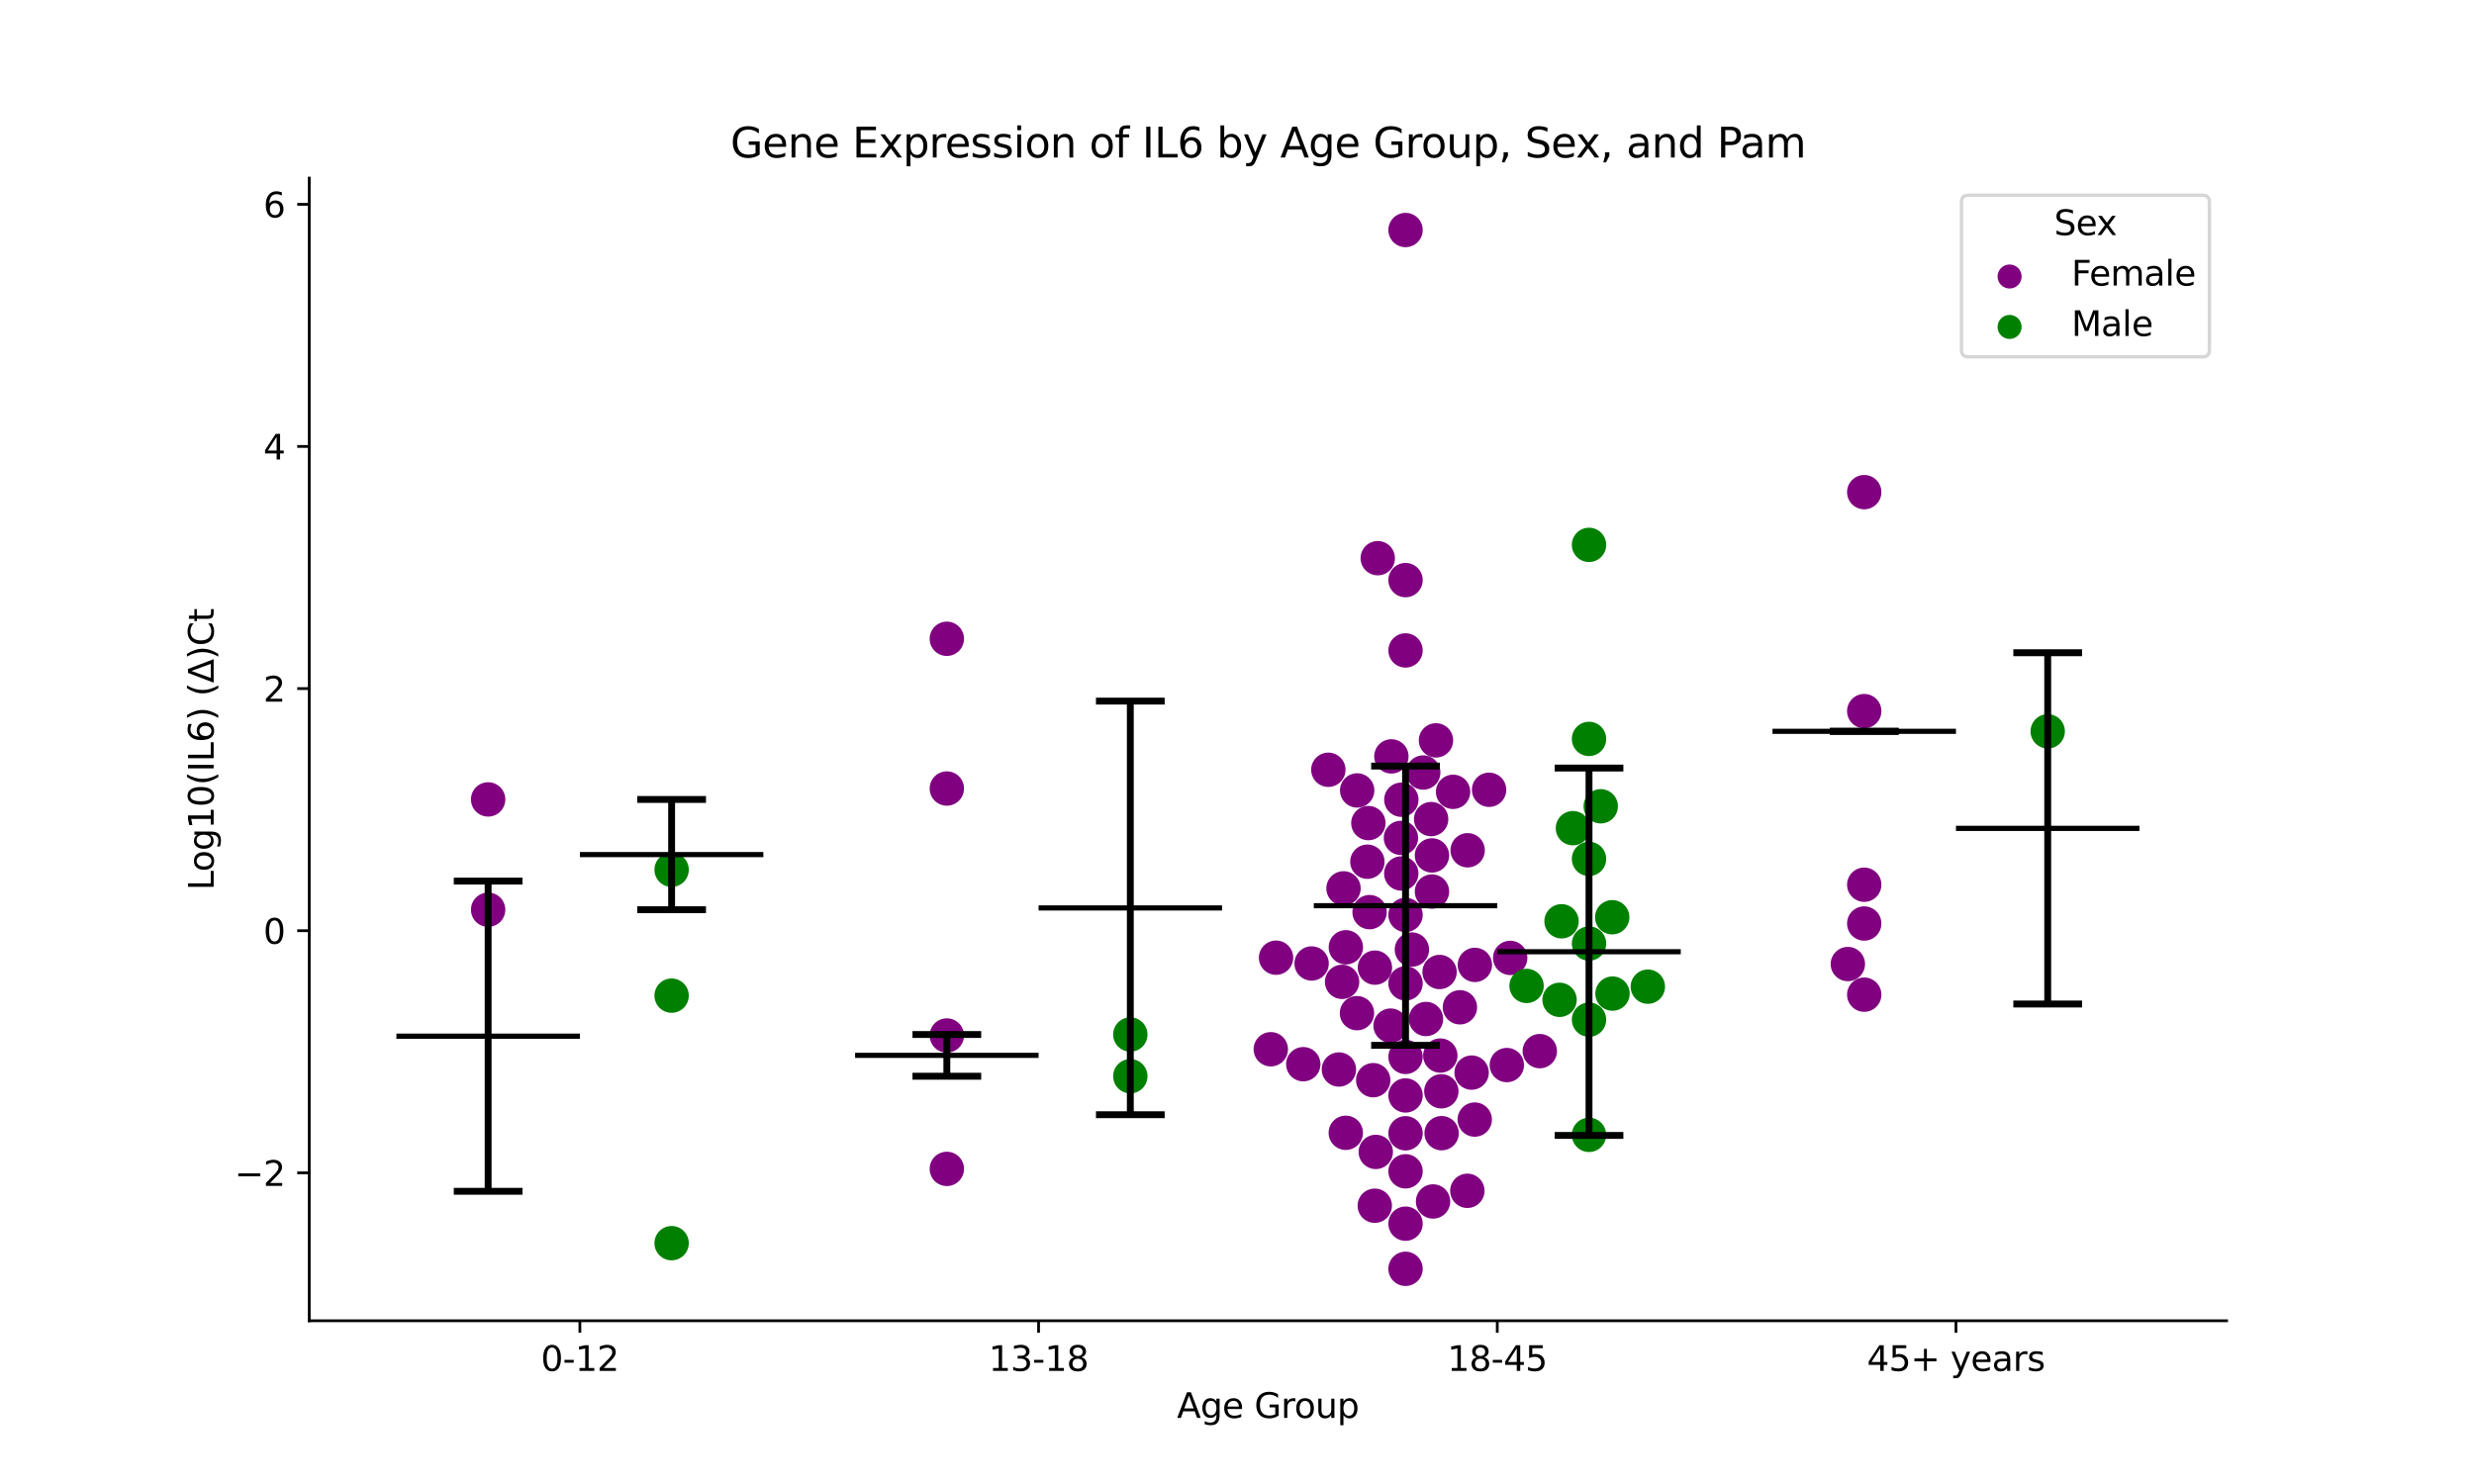 <?xml version="1.0" encoding="utf-8" standalone="no"?>
<!DOCTYPE svg PUBLIC "-//W3C//DTD SVG 1.1//EN"
  "http://www.w3.org/Graphics/SVG/1.1/DTD/svg11.dtd">
<svg xmlns:xlink="http://www.w3.org/1999/xlink" width="720pt" height="432pt" viewBox="0 0 720 432" xmlns="http://www.w3.org/2000/svg" version="1.1">
 <defs>
  <style type="text/css">*{stroke-linejoin: round; stroke-linecap: butt}</style>
 </defs>
 <g id="figure_1">
  <g id="patch_1">
   <path d="M 0 432 
L 720 432 
L 720 0 
L 0 0 
z
" style="fill: #ffffff"/>
  </g>
  <g id="axes_1">
   <g id="patch_2">
    <path d="M 90 384.48 
L 648 384.48 
L 648 51.84 
L 90 51.84 
z
" style="fill: #ffffff"/>
   </g>
   <g id="PathCollection_1">
    <defs>
     <path id="C0_0_e5d19a12f0" d="M 0 5 
C 1.326 5 2.598 4.473 3.536 3.536 
C 4.473 2.598 5 1.326 5 -0 
C 5 -1.326 4.473 -2.598 3.536 -3.536 
C 2.598 -4.473 1.326 -5 0 -5 
C -1.326 -5 -2.598 -4.473 -3.536 -3.536 
C -4.473 -2.598 -5 -1.326 -5 0 
C -5 1.326 -4.473 2.598 -3.536 3.536 
C -2.598 4.473 -1.326 5 0 5 
z
"/>
    </defs>
    <g clip-path="url(#pc3e58d5603)">
     <use xlink:href="#C0_0_e5d19a12f0" x="142.062" y="232.716" style="fill: #800080"/>
    </g>
    <g clip-path="url(#pc3e58d5603)">
     <use xlink:href="#C0_0_e5d19a12f0" x="142.062" y="264.822" style="fill: #800080"/>
    </g>
   </g>
   <g id="PathCollection_2">
    <defs>
     <path id="C1_0_75051ff2dd" d="M 0 5 
C 1.326 5 2.598 4.473 3.536 3.536 
C 4.473 2.598 5 1.326 5 -0 
C 5 -1.326 4.473 -2.598 3.536 -3.536 
C 2.598 -4.473 1.326 -5 0 -5 
C -1.326 -5 -2.598 -4.473 -3.536 -3.536 
C -4.473 -2.598 -5 -1.326 -5 0 
C -5 1.326 -4.473 2.598 -3.536 3.536 
C -2.598 4.473 -1.326 5 0 5 
z
"/>
    </defs>
    <g clip-path="url(#pc3e58d5603)">
     <use xlink:href="#C1_0_75051ff2dd" x="195.459" y="253.196" style="fill: #008000"/>
    </g>
    <g clip-path="url(#pc3e58d5603)">
     <use xlink:href="#C1_0_75051ff2dd" x="195.459" y="289.836" style="fill: #008000"/>
    </g>
    <g clip-path="url(#pc3e58d5603)">
     <use xlink:href="#C1_0_75051ff2dd" x="195.459" y="361.892" style="fill: #008000"/>
    </g>
   </g>
   <g id="PathCollection_3">
    <defs>
     <path id="C2_0_3733fd54ea" d="M 0 5 
C 1.326 5 2.598 4.473 3.536 3.536 
C 4.473 2.598 5 1.326 5 -0 
C 5 -1.326 4.473 -2.598 3.536 -3.536 
C 2.598 -4.473 1.326 -5 0 -5 
C -1.326 -5 -2.598 -4.473 -3.536 -3.536 
C -4.473 -2.598 -5 -1.326 -5 0 
C -5 1.326 -4.473 2.598 -3.536 3.536 
C -2.598 4.473 -1.326 5 0 5 
z
"/>
    </defs>
    <g clip-path="url(#pc3e58d5603)">
     <use xlink:href="#C2_0_3733fd54ea" x="275.555" y="185.953" style="fill: #800080"/>
    </g>
    <g clip-path="url(#pc3e58d5603)">
     <use xlink:href="#C2_0_3733fd54ea" x="275.555" y="340.271" style="fill: #800080"/>
    </g>
    <g clip-path="url(#pc3e58d5603)">
     <use xlink:href="#C2_0_3733fd54ea" x="275.555" y="301.439" style="fill: #800080"/>
    </g>
    <g clip-path="url(#pc3e58d5603)">
     <use xlink:href="#C2_0_3733fd54ea" x="275.555" y="229.544" style="fill: #800080"/>
    </g>
   </g>
   <g id="PathCollection_4">
    <defs>
     <path id="C3_0_095b154fdd" d="M 0 5 
C 1.326 5 2.598 4.473 3.536 3.536 
C 4.473 2.598 5 1.326 5 -0 
C 5 -1.326 4.473 -2.598 3.536 -3.536 
C 2.598 -4.473 1.326 -5 0 -5 
C -1.326 -5 -2.598 -4.473 -3.536 -3.536 
C -4.473 -2.598 -5 -1.326 -5 0 
C -5 1.326 -4.473 2.598 -3.536 3.536 
C -2.598 4.473 -1.326 5 0 5 
z
"/>
    </defs>
    <g clip-path="url(#pc3e58d5603)">
     <use xlink:href="#C3_0_095b154fdd" x="328.952" y="313.296" style="fill: #008000"/>
    </g>
    <g clip-path="url(#pc3e58d5603)">
     <use xlink:href="#C3_0_095b154fdd" x="328.952" y="301.152" style="fill: #008000"/>
    </g>
   </g>
   <g id="PathCollection_5">
    <defs>
     <path id="C4_0_85a02ff3c9" d="M 0 5 
C 1.326 5 2.598 4.473 3.536 3.536 
C 4.473 2.598 5 1.326 5 -0 
C 5 -1.326 4.473 -2.598 3.536 -3.536 
C 2.598 -4.473 1.326 -5 0 -5 
C -1.326 -5 -2.598 -4.473 -3.536 -3.536 
C -4.473 -2.598 -5 -1.326 -5 0 
C -5 1.326 -4.473 2.598 -3.536 3.536 
C -2.598 4.473 -1.326 5 0 5 
z
"/>
    </defs>
    <g clip-path="url(#pc3e58d5603)">
     <use xlink:href="#C4_0_85a02ff3c9" x="422.885" y="230.506" style="fill: #800080"/>
    </g>
    <g clip-path="url(#pc3e58d5603)">
     <use xlink:href="#C4_0_85a02ff3c9" x="404.93" y="220.189" style="fill: #800080"/>
    </g>
    <g clip-path="url(#pc3e58d5603)">
     <use xlink:href="#C4_0_85a02ff3c9" x="394.915" y="294.936" style="fill: #800080"/>
    </g>
    <g clip-path="url(#pc3e58d5603)">
     <use xlink:href="#C4_0_85a02ff3c9" x="409.048" y="189.343" style="fill: #800080"/>
    </g>
    <g clip-path="url(#pc3e58d5603)">
     <use xlink:href="#C4_0_85a02ff3c9" x="409.048" y="168.872" style="fill: #800080"/>
    </g>
    <g clip-path="url(#pc3e58d5603)">
     <use xlink:href="#C4_0_85a02ff3c9" x="416.5" y="238.445" style="fill: #800080"/>
    </g>
    <g clip-path="url(#pc3e58d5603)">
     <use xlink:href="#C4_0_85a02ff3c9" x="409.048" y="66.96" style="fill: #800080"/>
    </g>
    <g clip-path="url(#pc3e58d5603)">
     <use xlink:href="#C4_0_85a02ff3c9" x="419.471" y="317.682" style="fill: #800080"/>
    </g>
    <g clip-path="url(#pc3e58d5603)">
     <use xlink:href="#C4_0_85a02ff3c9" x="398.582" y="265.524" style="fill: #800080"/>
    </g>
    <g clip-path="url(#pc3e58d5603)">
     <use xlink:href="#C4_0_85a02ff3c9" x="407.829" y="232.805" style="fill: #800080"/>
    </g>
    <g clip-path="url(#pc3e58d5603)">
     <use xlink:href="#C4_0_85a02ff3c9" x="400.964" y="162.491" style="fill: #800080"/>
    </g>
    <g clip-path="url(#pc3e58d5603)">
     <use xlink:href="#C4_0_85a02ff3c9" x="394.974" y="230.1" style="fill: #800080"/>
    </g>
    <g clip-path="url(#pc3e58d5603)">
     <use xlink:href="#C4_0_85a02ff3c9" x="381.713" y="280.477" style="fill: #800080"/>
    </g>
    <g clip-path="url(#pc3e58d5603)">
     <use xlink:href="#C4_0_85a02ff3c9" x="397.944" y="250.847" style="fill: #800080"/>
    </g>
    <g clip-path="url(#pc3e58d5603)">
     <use xlink:href="#C4_0_85a02ff3c9" x="399.641" y="314.446" style="fill: #800080"/>
    </g>
    <g clip-path="url(#pc3e58d5603)">
     <use xlink:href="#C4_0_85a02ff3c9" x="390.997" y="258.61" style="fill: #800080"/>
    </g>
    <g clip-path="url(#pc3e58d5603)">
     <use xlink:href="#C4_0_85a02ff3c9" x="416.74" y="249.016" style="fill: #800080"/>
    </g>
    <g clip-path="url(#pc3e58d5603)">
     <use xlink:href="#C4_0_85a02ff3c9" x="416.741" y="259.53" style="fill: #800080"/>
    </g>
    <g clip-path="url(#pc3e58d5603)">
     <use xlink:href="#C4_0_85a02ff3c9" x="414.202" y="224.883" style="fill: #800080"/>
    </g>
    <g clip-path="url(#pc3e58d5603)">
     <use xlink:href="#C4_0_85a02ff3c9" x="400.142" y="281.684" style="fill: #800080"/>
    </g>
    <g clip-path="url(#pc3e58d5603)">
     <use xlink:href="#C4_0_85a02ff3c9" x="410.899" y="276.423" style="fill: #800080"/>
    </g>
    <g clip-path="url(#pc3e58d5603)">
     <use xlink:href="#C4_0_85a02ff3c9" x="428.282" y="312.243" style="fill: #800080"/>
    </g>
    <g clip-path="url(#pc3e58d5603)">
     <use xlink:href="#C4_0_85a02ff3c9" x="409.048" y="286.266" style="fill: #800080"/>
    </g>
    <g clip-path="url(#pc3e58d5603)">
     <use xlink:href="#C4_0_85a02ff3c9" x="409.048" y="266.335" style="fill: #800080"/>
    </g>
    <g clip-path="url(#pc3e58d5603)">
     <use xlink:href="#C4_0_85a02ff3c9" x="415" y="296.633" style="fill: #800080"/>
    </g>
    <g clip-path="url(#pc3e58d5603)">
     <use xlink:href="#C4_0_85a02ff3c9" x="427.039" y="346.649" style="fill: #800080"/>
    </g>
    <g clip-path="url(#pc3e58d5603)">
     <use xlink:href="#C4_0_85a02ff3c9" x="419.548" y="329.878" style="fill: #800080"/>
    </g>
    <g clip-path="url(#pc3e58d5603)">
     <use xlink:href="#C4_0_85a02ff3c9" x="417.057" y="349.752" style="fill: #800080"/>
    </g>
    <g clip-path="url(#pc3e58d5603)">
     <use xlink:href="#C4_0_85a02ff3c9" x="391.66" y="329.766" style="fill: #800080"/>
    </g>
    <g clip-path="url(#pc3e58d5603)">
     <use xlink:href="#C4_0_85a02ff3c9" x="409.048" y="307.669" style="fill: #800080"/>
    </g>
    <g clip-path="url(#pc3e58d5603)">
     <use xlink:href="#C4_0_85a02ff3c9" x="419.167" y="307.278" style="fill: #800080"/>
    </g>
    <g clip-path="url(#pc3e58d5603)">
     <use xlink:href="#C4_0_85a02ff3c9" x="386.584" y="224.087" style="fill: #800080"/>
    </g>
    <g clip-path="url(#pc3e58d5603)">
     <use xlink:href="#C4_0_85a02ff3c9" x="407.808" y="254.274" style="fill: #800080"/>
    </g>
    <g clip-path="url(#pc3e58d5603)">
     <use xlink:href="#C4_0_85a02ff3c9" x="409.048" y="340.98" style="fill: #800080"/>
    </g>
    <g clip-path="url(#pc3e58d5603)">
     <use xlink:href="#C4_0_85a02ff3c9" x="404.699" y="298.567" style="fill: #800080"/>
    </g>
    <g clip-path="url(#pc3e58d5603)">
     <use xlink:href="#C4_0_85a02ff3c9" x="433.366" y="229.903" style="fill: #800080"/>
    </g>
    <g clip-path="url(#pc3e58d5603)">
     <use xlink:href="#C4_0_85a02ff3c9" x="390.585" y="285.826" style="fill: #800080"/>
    </g>
    <g clip-path="url(#pc3e58d5603)">
     <use xlink:href="#C4_0_85a02ff3c9" x="400.386" y="335.327" style="fill: #800080"/>
    </g>
    <g clip-path="url(#pc3e58d5603)">
     <use xlink:href="#C4_0_85a02ff3c9" x="448.123" y="305.989" style="fill: #800080"/>
    </g>
    <g clip-path="url(#pc3e58d5603)">
     <use xlink:href="#C4_0_85a02ff3c9" x="418.955" y="282.953" style="fill: #800080"/>
    </g>
    <g clip-path="url(#pc3e58d5603)">
     <use xlink:href="#C4_0_85a02ff3c9" x="379.287" y="309.793" style="fill: #800080"/>
    </g>
    <g clip-path="url(#pc3e58d5603)">
     <use xlink:href="#C4_0_85a02ff3c9" x="424.873" y="293.228" style="fill: #800080"/>
    </g>
    <g clip-path="url(#pc3e58d5603)">
     <use xlink:href="#C4_0_85a02ff3c9" x="369.833" y="305.443" style="fill: #800080"/>
    </g>
    <g clip-path="url(#pc3e58d5603)">
     <use xlink:href="#C4_0_85a02ff3c9" x="409.048" y="329.905" style="fill: #800080"/>
    </g>
    <g clip-path="url(#pc3e58d5603)">
     <use xlink:href="#C4_0_85a02ff3c9" x="429.228" y="280.884" style="fill: #800080"/>
    </g>
    <g clip-path="url(#pc3e58d5603)">
     <use xlink:href="#C4_0_85a02ff3c9" x="407.71" y="243.914" style="fill: #800080"/>
    </g>
    <g clip-path="url(#pc3e58d5603)">
     <use xlink:href="#C4_0_85a02ff3c9" x="391.681" y="275.762" style="fill: #800080"/>
    </g>
    <g clip-path="url(#pc3e58d5603)">
     <use xlink:href="#C4_0_85a02ff3c9" x="409.048" y="369.36" style="fill: #800080"/>
    </g>
    <g clip-path="url(#pc3e58d5603)">
     <use xlink:href="#C4_0_85a02ff3c9" x="409.048" y="356.218" style="fill: #800080"/>
    </g>
    <g clip-path="url(#pc3e58d5603)">
     <use xlink:href="#C4_0_85a02ff3c9" x="417.905" y="215.525" style="fill: #800080"/>
    </g>
    <g clip-path="url(#pc3e58d5603)">
     <use xlink:href="#C4_0_85a02ff3c9" x="429.187" y="325.914" style="fill: #800080"/>
    </g>
    <g clip-path="url(#pc3e58d5603)">
     <use xlink:href="#C4_0_85a02ff3c9" x="439.508" y="278.849" style="fill: #800080"/>
    </g>
    <g clip-path="url(#pc3e58d5603)">
     <use xlink:href="#C4_0_85a02ff3c9" x="398.234" y="239.605" style="fill: #800080"/>
    </g>
    <g clip-path="url(#pc3e58d5603)">
     <use xlink:href="#C4_0_85a02ff3c9" x="389.661" y="311.337" style="fill: #800080"/>
    </g>
    <g clip-path="url(#pc3e58d5603)">
     <use xlink:href="#C4_0_85a02ff3c9" x="438.525" y="310.045" style="fill: #800080"/>
    </g>
    <g clip-path="url(#pc3e58d5603)">
     <use xlink:href="#C4_0_85a02ff3c9" x="371.364" y="278.787" style="fill: #800080"/>
    </g>
    <g clip-path="url(#pc3e58d5603)">
     <use xlink:href="#C4_0_85a02ff3c9" x="427.122" y="247.519" style="fill: #800080"/>
    </g>
    <g clip-path="url(#pc3e58d5603)">
     <use xlink:href="#C4_0_85a02ff3c9" x="409.048" y="318.888" style="fill: #800080"/>
    </g>
    <g clip-path="url(#pc3e58d5603)">
     <use xlink:href="#C4_0_85a02ff3c9" x="400.095" y="350.993" style="fill: #800080"/>
    </g>
   </g>
   <g id="PathCollection_6">
    <defs>
     <path id="C5_0_5cda99c421" d="M 0 5 
C 1.326 5 2.598 4.473 3.536 3.536 
C 4.473 2.598 5 1.326 5 -0 
C 5 -1.326 4.473 -2.598 3.536 -3.536 
C 2.598 -4.473 1.326 -5 0 -5 
C -1.326 -5 -2.598 -4.473 -3.536 -3.536 
C -4.473 -2.598 -5 -1.326 -5 0 
C -5 1.326 -4.473 2.598 -3.536 3.536 
C -2.598 4.473 -1.326 5 0 5 
z
"/>
    </defs>
    <g clip-path="url(#pc3e58d5603)">
     <use xlink:href="#C5_0_5cda99c421" x="462.445" y="215.102" style="fill: #008000"/>
    </g>
    <g clip-path="url(#pc3e58d5603)">
     <use xlink:href="#C5_0_5cda99c421" x="457.763" y="241.08" style="fill: #008000"/>
    </g>
    <g clip-path="url(#pc3e58d5603)">
     <use xlink:href="#C5_0_5cda99c421" x="462.445" y="250.031" style="fill: #008000"/>
    </g>
    <g clip-path="url(#pc3e58d5603)">
     <use xlink:href="#C5_0_5cda99c421" x="462.445" y="158.613" style="fill: #008000"/>
    </g>
    <g clip-path="url(#pc3e58d5603)">
     <use xlink:href="#C5_0_5cda99c421" x="465.859" y="234.713" style="fill: #008000"/>
    </g>
    <g clip-path="url(#pc3e58d5603)">
     <use xlink:href="#C5_0_5cda99c421" x="462.445" y="274.671" style="fill: #008000"/>
    </g>
    <g clip-path="url(#pc3e58d5603)">
     <use xlink:href="#C5_0_5cda99c421" x="462.445" y="330.364" style="fill: #008000"/>
    </g>
    <g clip-path="url(#pc3e58d5603)">
     <use xlink:href="#C5_0_5cda99c421" x="479.568" y="287.226" style="fill: #008000"/>
    </g>
    <g clip-path="url(#pc3e58d5603)">
     <use xlink:href="#C5_0_5cda99c421" x="454.449" y="268.19" style="fill: #008000"/>
    </g>
    <g clip-path="url(#pc3e58d5603)">
     <use xlink:href="#C5_0_5cda99c421" x="469.283" y="289.24" style="fill: #008000"/>
    </g>
    <g clip-path="url(#pc3e58d5603)">
     <use xlink:href="#C5_0_5cda99c421" x="469.196" y="267.012" style="fill: #008000"/>
    </g>
    <g clip-path="url(#pc3e58d5603)">
     <use xlink:href="#C5_0_5cda99c421" x="444.273" y="287.006" style="fill: #008000"/>
    </g>
    <g clip-path="url(#pc3e58d5603)">
     <use xlink:href="#C5_0_5cda99c421" x="453.876" y="291.05" style="fill: #008000"/>
    </g>
    <g clip-path="url(#pc3e58d5603)">
     <use xlink:href="#C5_0_5cda99c421" x="462.445" y="296.829" style="fill: #008000"/>
    </g>
   </g>
   <g id="PathCollection_7">
    <defs>
     <path id="C6_0_1c1c47e413" d="M 0 5 
C 1.326 5 2.598 4.473 3.536 3.536 
C 4.473 2.598 5 1.326 5 -0 
C 5 -1.326 4.473 -2.598 3.536 -3.536 
C 2.598 -4.473 1.326 -5 0 -5 
C -1.326 -5 -2.598 -4.473 -3.536 -3.536 
C -4.473 -2.598 -5 -1.326 -5 0 
C -5 1.326 -4.473 2.598 -3.536 3.536 
C -2.598 4.473 -1.326 5 0 5 
z
"/>
    </defs>
    <g clip-path="url(#pc3e58d5603)">
     <use xlink:href="#C6_0_1c1c47e413" x="537.774" y="280.642" style="fill: #800080"/>
    </g>
    <g clip-path="url(#pc3e58d5603)">
     <use xlink:href="#C6_0_1c1c47e413" x="542.541" y="257.546" style="fill: #800080"/>
    </g>
    <g clip-path="url(#pc3e58d5603)">
     <use xlink:href="#C6_0_1c1c47e413" x="542.541" y="207.009" style="fill: #800080"/>
    </g>
    <g clip-path="url(#pc3e58d5603)">
     <use xlink:href="#C6_0_1c1c47e413" x="542.541" y="143.264" style="fill: #800080"/>
    </g>
    <g clip-path="url(#pc3e58d5603)">
     <use xlink:href="#C6_0_1c1c47e413" x="542.541" y="268.84" style="fill: #800080"/>
    </g>
    <g clip-path="url(#pc3e58d5603)">
     <use xlink:href="#C6_0_1c1c47e413" x="542.541" y="289.552" style="fill: #800080"/>
    </g>
   </g>
   <g id="PathCollection_8">
    <defs>
     <path id="me8e5886723" d="M 0 5 
C 1.326 5 2.598 4.473 3.536 3.536 
C 4.473 2.598 5 1.326 5 0 
C 5 -1.326 4.473 -2.598 3.536 -3.536 
C 2.598 -4.473 1.326 -5 0 -5 
C -1.326 -5 -2.598 -4.473 -3.536 -3.536 
C -4.473 -2.598 -5 -1.326 -5 0 
C -5 1.326 -4.473 2.598 -3.536 3.536 
C -2.598 4.473 -1.326 5 0 5 
z
"/>
    </defs>
    <g clip-path="url(#pc3e58d5603)">
     <use xlink:href="#me8e5886723" x="595.938" y="212.896" style="fill: #008000"/>
    </g>
   </g>
   <g id="PathCollection_9"/>
   <g id="PathCollection_10"/>
   <g id="matplotlib.axis_1">
    <g id="xtick_1">
     <g id="line2d_1">
      <defs>
       <path id="md486e089b0" d="M 0 0 
L 0 3.5 
" style="stroke: #000000; stroke-width: 0.8"/>
      </defs>
      <g>
       <use xlink:href="#md486e089b0" x="168.761" y="384.48" style="stroke: #000000; stroke-width: 0.8"/>
      </g>
     </g>
     <g id="text_1">
      <!-- 0-12 -->
      <g transform="translate(157.413 399.078) scale(0.1 -0.1)">
       <defs>
        <path id="DejaVuSans-30" d="M 2034 4250 
Q 1547 4250 1301 3770 
Q 1056 3291 1056 2328 
Q 1056 1369 1301 889 
Q 1547 409 2034 409 
Q 2525 409 2770 889 
Q 3016 1369 3016 2328 
Q 3016 3291 2770 3770 
Q 2525 4250 2034 4250 
z
M 2034 4750 
Q 2819 4750 3233 4129 
Q 3647 3509 3647 2328 
Q 3647 1150 3233 529 
Q 2819 -91 2034 -91 
Q 1250 -91 836 529 
Q 422 1150 422 2328 
Q 422 3509 836 4129 
Q 1250 4750 2034 4750 
z
" transform="scale(0.016)"/>
        <path id="DejaVuSans-2d" d="M 313 2009 
L 1997 2009 
L 1997 1497 
L 313 1497 
L 313 2009 
z
" transform="scale(0.016)"/>
        <path id="DejaVuSans-31" d="M 794 531 
L 1825 531 
L 1825 4091 
L 703 3866 
L 703 4441 
L 1819 4666 
L 2450 4666 
L 2450 531 
L 3481 531 
L 3481 0 
L 794 0 
L 794 531 
z
" transform="scale(0.016)"/>
        <path id="DejaVuSans-32" d="M 1228 531 
L 3431 531 
L 3431 0 
L 469 0 
L 469 531 
Q 828 903 1448 1529 
Q 2069 2156 2228 2338 
Q 2531 2678 2651 2914 
Q 2772 3150 2772 3378 
Q 2772 3750 2511 3984 
Q 2250 4219 1831 4219 
Q 1534 4219 1204 4116 
Q 875 4013 500 3803 
L 500 4441 
Q 881 4594 1212 4672 
Q 1544 4750 1819 4750 
Q 2544 4750 2975 4387 
Q 3406 4025 3406 3419 
Q 3406 3131 3298 2873 
Q 3191 2616 2906 2266 
Q 2828 2175 2409 1742 
Q 1991 1309 1228 531 
z
" transform="scale(0.016)"/>
       </defs>
       <use xlink:href="#DejaVuSans-30"/>
       <use xlink:href="#DejaVuSans-2d" x="63.623"/>
       <use xlink:href="#DejaVuSans-31" x="99.707"/>
       <use xlink:href="#DejaVuSans-32" x="163.33"/>
      </g>
     </g>
    </g>
    <g id="xtick_2">
     <g id="line2d_2">
      <g>
       <use xlink:href="#md486e089b0" x="302.254" y="384.48" style="stroke: #000000; stroke-width: 0.8"/>
      </g>
     </g>
     <g id="text_2">
      <!-- 13-18 -->
      <g transform="translate(287.725 399.078) scale(0.1 -0.1)">
       <defs>
        <path id="DejaVuSans-33" d="M 2597 2516 
Q 3050 2419 3304 2112 
Q 3559 1806 3559 1356 
Q 3559 666 3084 287 
Q 2609 -91 1734 -91 
Q 1441 -91 1130 -33 
Q 819 25 488 141 
L 488 750 
Q 750 597 1062 519 
Q 1375 441 1716 441 
Q 2309 441 2620 675 
Q 2931 909 2931 1356 
Q 2931 1769 2642 2001 
Q 2353 2234 1838 2234 
L 1294 2234 
L 1294 2753 
L 1863 2753 
Q 2328 2753 2575 2939 
Q 2822 3125 2822 3475 
Q 2822 3834 2567 4026 
Q 2313 4219 1838 4219 
Q 1578 4219 1281 4162 
Q 984 4106 628 3988 
L 628 4550 
Q 988 4650 1302 4700 
Q 1616 4750 1894 4750 
Q 2613 4750 3031 4423 
Q 3450 4097 3450 3541 
Q 3450 3153 3228 2886 
Q 3006 2619 2597 2516 
z
" transform="scale(0.016)"/>
        <path id="DejaVuSans-38" d="M 2034 2216 
Q 1584 2216 1326 1975 
Q 1069 1734 1069 1313 
Q 1069 891 1326 650 
Q 1584 409 2034 409 
Q 2484 409 2743 651 
Q 3003 894 3003 1313 
Q 3003 1734 2745 1975 
Q 2488 2216 2034 2216 
z
M 1403 2484 
Q 997 2584 770 2862 
Q 544 3141 544 3541 
Q 544 4100 942 4425 
Q 1341 4750 2034 4750 
Q 2731 4750 3128 4425 
Q 3525 4100 3525 3541 
Q 3525 3141 3298 2862 
Q 3072 2584 2669 2484 
Q 3125 2378 3379 2068 
Q 3634 1759 3634 1313 
Q 3634 634 3220 271 
Q 2806 -91 2034 -91 
Q 1263 -91 848 271 
Q 434 634 434 1313 
Q 434 1759 690 2068 
Q 947 2378 1403 2484 
z
M 1172 3481 
Q 1172 3119 1398 2916 
Q 1625 2713 2034 2713 
Q 2441 2713 2670 2916 
Q 2900 3119 2900 3481 
Q 2900 3844 2670 4047 
Q 2441 4250 2034 4250 
Q 1625 4250 1398 4047 
Q 1172 3844 1172 3481 
z
" transform="scale(0.016)"/>
       </defs>
       <use xlink:href="#DejaVuSans-31"/>
       <use xlink:href="#DejaVuSans-33" x="63.623"/>
       <use xlink:href="#DejaVuSans-2d" x="127.246"/>
       <use xlink:href="#DejaVuSans-31" x="163.33"/>
       <use xlink:href="#DejaVuSans-38" x="226.953"/>
      </g>
     </g>
    </g>
    <g id="xtick_3">
     <g id="line2d_3">
      <g>
       <use xlink:href="#md486e089b0" x="435.746" y="384.48" style="stroke: #000000; stroke-width: 0.8"/>
      </g>
     </g>
     <g id="text_3">
      <!-- 18-45 -->
      <g transform="translate(421.218 399.078) scale(0.1 -0.1)">
       <defs>
        <path id="DejaVuSans-34" d="M 2419 4116 
L 825 1625 
L 2419 1625 
L 2419 4116 
z
M 2253 4666 
L 3047 4666 
L 3047 1625 
L 3713 1625 
L 3713 1100 
L 3047 1100 
L 3047 0 
L 2419 0 
L 2419 1100 
L 313 1100 
L 313 1709 
L 2253 4666 
z
" transform="scale(0.016)"/>
        <path id="DejaVuSans-35" d="M 691 4666 
L 3169 4666 
L 3169 4134 
L 1269 4134 
L 1269 2991 
Q 1406 3038 1543 3061 
Q 1681 3084 1819 3084 
Q 2600 3084 3056 2656 
Q 3513 2228 3513 1497 
Q 3513 744 3044 326 
Q 2575 -91 1722 -91 
Q 1428 -91 1123 -41 
Q 819 9 494 109 
L 494 744 
Q 775 591 1075 516 
Q 1375 441 1709 441 
Q 2250 441 2565 725 
Q 2881 1009 2881 1497 
Q 2881 1984 2565 2268 
Q 2250 2553 1709 2553 
Q 1456 2553 1204 2497 
Q 953 2441 691 2322 
L 691 4666 
z
" transform="scale(0.016)"/>
       </defs>
       <use xlink:href="#DejaVuSans-31"/>
       <use xlink:href="#DejaVuSans-38" x="63.623"/>
       <use xlink:href="#DejaVuSans-2d" x="127.246"/>
       <use xlink:href="#DejaVuSans-34" x="163.33"/>
       <use xlink:href="#DejaVuSans-35" x="226.953"/>
      </g>
     </g>
    </g>
    <g id="xtick_4">
     <g id="line2d_4">
      <g>
       <use xlink:href="#md486e089b0" x="569.239" y="384.48" style="stroke: #000000; stroke-width: 0.8"/>
      </g>
     </g>
     <g id="text_4">
      <!-- 45+ years -->
      <g transform="translate(543.338 399.078) scale(0.1 -0.1)">
       <defs>
        <path id="DejaVuSans-2b" d="M 2944 4013 
L 2944 2272 
L 4684 2272 
L 4684 1741 
L 2944 1741 
L 2944 0 
L 2419 0 
L 2419 1741 
L 678 1741 
L 678 2272 
L 2419 2272 
L 2419 4013 
L 2944 4013 
z
" transform="scale(0.016)"/>
        <path id="DejaVuSans-20" transform="scale(0.016)"/>
        <path id="DejaVuSans-79" d="M 2059 -325 
Q 1816 -950 1584 -1140 
Q 1353 -1331 966 -1331 
L 506 -1331 
L 506 -850 
L 844 -850 
Q 1081 -850 1212 -737 
Q 1344 -625 1503 -206 
L 1606 56 
L 191 3500 
L 800 3500 
L 1894 763 
L 2988 3500 
L 3597 3500 
L 2059 -325 
z
" transform="scale(0.016)"/>
        <path id="DejaVuSans-65" d="M 3597 1894 
L 3597 1613 
L 953 1613 
Q 991 1019 1311 708 
Q 1631 397 2203 397 
Q 2534 397 2845 478 
Q 3156 559 3463 722 
L 3463 178 
Q 3153 47 2828 -22 
Q 2503 -91 2169 -91 
Q 1331 -91 842 396 
Q 353 884 353 1716 
Q 353 2575 817 3079 
Q 1281 3584 2069 3584 
Q 2775 3584 3186 3129 
Q 3597 2675 3597 1894 
z
M 3022 2063 
Q 3016 2534 2758 2815 
Q 2500 3097 2075 3097 
Q 1594 3097 1305 2825 
Q 1016 2553 972 2059 
L 3022 2063 
z
" transform="scale(0.016)"/>
        <path id="DejaVuSans-61" d="M 2194 1759 
Q 1497 1759 1228 1600 
Q 959 1441 959 1056 
Q 959 750 1161 570 
Q 1363 391 1709 391 
Q 2188 391 2477 730 
Q 2766 1069 2766 1631 
L 2766 1759 
L 2194 1759 
z
M 3341 1997 
L 3341 0 
L 2766 0 
L 2766 531 
Q 2569 213 2275 61 
Q 1981 -91 1556 -91 
Q 1019 -91 701 211 
Q 384 513 384 1019 
Q 384 1609 779 1909 
Q 1175 2209 1959 2209 
L 2766 2209 
L 2766 2266 
Q 2766 2663 2505 2880 
Q 2244 3097 1772 3097 
Q 1472 3097 1187 3025 
Q 903 2953 641 2809 
L 641 3341 
Q 956 3463 1253 3523 
Q 1550 3584 1831 3584 
Q 2591 3584 2966 3190 
Q 3341 2797 3341 1997 
z
" transform="scale(0.016)"/>
        <path id="DejaVuSans-72" d="M 2631 2963 
Q 2534 3019 2420 3045 
Q 2306 3072 2169 3072 
Q 1681 3072 1420 2755 
Q 1159 2438 1159 1844 
L 1159 0 
L 581 0 
L 581 3500 
L 1159 3500 
L 1159 2956 
Q 1341 3275 1631 3429 
Q 1922 3584 2338 3584 
Q 2397 3584 2469 3576 
Q 2541 3569 2628 3553 
L 2631 2963 
z
" transform="scale(0.016)"/>
        <path id="DejaVuSans-73" d="M 2834 3397 
L 2834 2853 
Q 2591 2978 2328 3040 
Q 2066 3103 1784 3103 
Q 1356 3103 1142 2972 
Q 928 2841 928 2578 
Q 928 2378 1081 2264 
Q 1234 2150 1697 2047 
L 1894 2003 
Q 2506 1872 2764 1633 
Q 3022 1394 3022 966 
Q 3022 478 2636 193 
Q 2250 -91 1575 -91 
Q 1294 -91 989 -36 
Q 684 19 347 128 
L 347 722 
Q 666 556 975 473 
Q 1284 391 1588 391 
Q 1994 391 2212 530 
Q 2431 669 2431 922 
Q 2431 1156 2273 1281 
Q 2116 1406 1581 1522 
L 1381 1569 
Q 847 1681 609 1914 
Q 372 2147 372 2553 
Q 372 3047 722 3315 
Q 1072 3584 1716 3584 
Q 2034 3584 2315 3537 
Q 2597 3491 2834 3397 
z
" transform="scale(0.016)"/>
       </defs>
       <use xlink:href="#DejaVuSans-34"/>
       <use xlink:href="#DejaVuSans-35" x="63.623"/>
       <use xlink:href="#DejaVuSans-2b" x="127.246"/>
       <use xlink:href="#DejaVuSans-20" x="211.035"/>
       <use xlink:href="#DejaVuSans-79" x="242.822"/>
       <use xlink:href="#DejaVuSans-65" x="302.002"/>
       <use xlink:href="#DejaVuSans-61" x="363.525"/>
       <use xlink:href="#DejaVuSans-72" x="424.805"/>
       <use xlink:href="#DejaVuSans-73" x="465.918"/>
      </g>
     </g>
    </g>
    <g id="text_5">
     <!-- Age Group -->
     <g transform="translate(342.52 412.757) scale(0.1 -0.1)">
      <defs>
       <path id="DejaVuSans-41" d="M 2188 4044 
L 1331 1722 
L 3047 1722 
L 2188 4044 
z
M 1831 4666 
L 2547 4666 
L 4325 0 
L 3669 0 
L 3244 1197 
L 1141 1197 
L 716 0 
L 50 0 
L 1831 4666 
z
" transform="scale(0.016)"/>
       <path id="DejaVuSans-67" d="M 2906 1791 
Q 2906 2416 2648 2759 
Q 2391 3103 1925 3103 
Q 1463 3103 1205 2759 
Q 947 2416 947 1791 
Q 947 1169 1205 825 
Q 1463 481 1925 481 
Q 2391 481 2648 825 
Q 2906 1169 2906 1791 
z
M 3481 434 
Q 3481 -459 3084 -895 
Q 2688 -1331 1869 -1331 
Q 1566 -1331 1297 -1286 
Q 1028 -1241 775 -1147 
L 775 -588 
Q 1028 -725 1275 -790 
Q 1522 -856 1778 -856 
Q 2344 -856 2625 -561 
Q 2906 -266 2906 331 
L 2906 616 
Q 2728 306 2450 153 
Q 2172 0 1784 0 
Q 1141 0 747 490 
Q 353 981 353 1791 
Q 353 2603 747 3093 
Q 1141 3584 1784 3584 
Q 2172 3584 2450 3431 
Q 2728 3278 2906 2969 
L 2906 3500 
L 3481 3500 
L 3481 434 
z
" transform="scale(0.016)"/>
       <path id="DejaVuSans-47" d="M 3809 666 
L 3809 1919 
L 2778 1919 
L 2778 2438 
L 4434 2438 
L 4434 434 
Q 4069 175 3628 42 
Q 3188 -91 2688 -91 
Q 1594 -91 976 548 
Q 359 1188 359 2328 
Q 359 3472 976 4111 
Q 1594 4750 2688 4750 
Q 3144 4750 3555 4637 
Q 3966 4525 4313 4306 
L 4313 3634 
Q 3963 3931 3569 4081 
Q 3175 4231 2741 4231 
Q 1884 4231 1454 3753 
Q 1025 3275 1025 2328 
Q 1025 1384 1454 906 
Q 1884 428 2741 428 
Q 3075 428 3337 486 
Q 3600 544 3809 666 
z
" transform="scale(0.016)"/>
       <path id="DejaVuSans-6f" d="M 1959 3097 
Q 1497 3097 1228 2736 
Q 959 2375 959 1747 
Q 959 1119 1226 758 
Q 1494 397 1959 397 
Q 2419 397 2687 759 
Q 2956 1122 2956 1747 
Q 2956 2369 2687 2733 
Q 2419 3097 1959 3097 
z
M 1959 3584 
Q 2709 3584 3137 3096 
Q 3566 2609 3566 1747 
Q 3566 888 3137 398 
Q 2709 -91 1959 -91 
Q 1206 -91 779 398 
Q 353 888 353 1747 
Q 353 2609 779 3096 
Q 1206 3584 1959 3584 
z
" transform="scale(0.016)"/>
       <path id="DejaVuSans-75" d="M 544 1381 
L 544 3500 
L 1119 3500 
L 1119 1403 
Q 1119 906 1312 657 
Q 1506 409 1894 409 
Q 2359 409 2629 706 
Q 2900 1003 2900 1516 
L 2900 3500 
L 3475 3500 
L 3475 0 
L 2900 0 
L 2900 538 
Q 2691 219 2414 64 
Q 2138 -91 1772 -91 
Q 1169 -91 856 284 
Q 544 659 544 1381 
z
M 1991 3584 
L 1991 3584 
z
" transform="scale(0.016)"/>
       <path id="DejaVuSans-70" d="M 1159 525 
L 1159 -1331 
L 581 -1331 
L 581 3500 
L 1159 3500 
L 1159 2969 
Q 1341 3281 1617 3432 
Q 1894 3584 2278 3584 
Q 2916 3584 3314 3078 
Q 3713 2572 3713 1747 
Q 3713 922 3314 415 
Q 2916 -91 2278 -91 
Q 1894 -91 1617 61 
Q 1341 213 1159 525 
z
M 3116 1747 
Q 3116 2381 2855 2742 
Q 2594 3103 2138 3103 
Q 1681 3103 1420 2742 
Q 1159 2381 1159 1747 
Q 1159 1113 1420 752 
Q 1681 391 2138 391 
Q 2594 391 2855 752 
Q 3116 1113 3116 1747 
z
" transform="scale(0.016)"/>
      </defs>
      <use xlink:href="#DejaVuSans-41"/>
      <use xlink:href="#DejaVuSans-67" x="68.408"/>
      <use xlink:href="#DejaVuSans-65" x="131.885"/>
      <use xlink:href="#DejaVuSans-20" x="193.408"/>
      <use xlink:href="#DejaVuSans-47" x="225.195"/>
      <use xlink:href="#DejaVuSans-72" x="302.686"/>
      <use xlink:href="#DejaVuSans-6f" x="341.549"/>
      <use xlink:href="#DejaVuSans-75" x="402.73"/>
      <use xlink:href="#DejaVuSans-70" x="466.109"/>
     </g>
    </g>
   </g>
   <g id="matplotlib.axis_2">
    <g id="ytick_1">
     <g id="line2d_5">
      <defs>
       <path id="mabd2afc824" d="M 0 0 
L -3.5 0 
" style="stroke: #000000; stroke-width: 0.8"/>
      </defs>
      <g>
       <use xlink:href="#mabd2afc824" x="90" y="341.414" style="stroke: #000000; stroke-width: 0.8"/>
      </g>
     </g>
     <g id="text_6">
      <!-- −2 -->
      <g transform="translate(68.258 345.214) scale(0.1 -0.1)">
       <defs>
        <path id="DejaVuSans-2212" d="M 678 2272 
L 4684 2272 
L 4684 1741 
L 678 1741 
L 678 2272 
z
" transform="scale(0.016)"/>
       </defs>
       <use xlink:href="#DejaVuSans-2212"/>
       <use xlink:href="#DejaVuSans-32" x="83.789"/>
      </g>
     </g>
    </g>
    <g id="ytick_2">
     <g id="line2d_6">
      <g>
       <use xlink:href="#mabd2afc824" x="90" y="270.931" style="stroke: #000000; stroke-width: 0.8"/>
      </g>
     </g>
     <g id="text_7">
      <!-- 0 -->
      <g transform="translate(76.638 274.73) scale(0.1 -0.1)">
       <use xlink:href="#DejaVuSans-30"/>
      </g>
     </g>
    </g>
    <g id="ytick_3">
     <g id="line2d_7">
      <g>
       <use xlink:href="#mabd2afc824" x="90" y="200.448" style="stroke: #000000; stroke-width: 0.8"/>
      </g>
     </g>
     <g id="text_8">
      <!-- 2 -->
      <g transform="translate(76.638 204.247) scale(0.1 -0.1)">
       <use xlink:href="#DejaVuSans-32"/>
      </g>
     </g>
    </g>
    <g id="ytick_4">
     <g id="line2d_8">
      <g>
       <use xlink:href="#mabd2afc824" x="90" y="129.965" style="stroke: #000000; stroke-width: 0.8"/>
      </g>
     </g>
     <g id="text_9">
      <!-- 4 -->
      <g transform="translate(76.638 133.764) scale(0.1 -0.1)">
       <use xlink:href="#DejaVuSans-34"/>
      </g>
     </g>
    </g>
    <g id="ytick_5">
     <g id="line2d_9">
      <g>
       <use xlink:href="#mabd2afc824" x="90" y="59.481" style="stroke: #000000; stroke-width: 0.8"/>
      </g>
     </g>
     <g id="text_10">
      <!-- 6 -->
      <g transform="translate(76.638 63.281) scale(0.1 -0.1)">
       <defs>
        <path id="DejaVuSans-36" d="M 2113 2584 
Q 1688 2584 1439 2293 
Q 1191 2003 1191 1497 
Q 1191 994 1439 701 
Q 1688 409 2113 409 
Q 2538 409 2786 701 
Q 3034 994 3034 1497 
Q 3034 2003 2786 2293 
Q 2538 2584 2113 2584 
z
M 3366 4563 
L 3366 3988 
Q 3128 4100 2886 4159 
Q 2644 4219 2406 4219 
Q 1781 4219 1451 3797 
Q 1122 3375 1075 2522 
Q 1259 2794 1537 2939 
Q 1816 3084 2150 3084 
Q 2853 3084 3261 2657 
Q 3669 2231 3669 1497 
Q 3669 778 3244 343 
Q 2819 -91 2113 -91 
Q 1303 -91 875 529 
Q 447 1150 447 2328 
Q 447 3434 972 4092 
Q 1497 4750 2381 4750 
Q 2619 4750 2861 4703 
Q 3103 4656 3366 4563 
z
" transform="scale(0.016)"/>
       </defs>
       <use xlink:href="#DejaVuSans-36"/>
      </g>
     </g>
    </g>
    <g id="text_11">
     <!-- Log10(IL6) (Δ)Ct -->
     <g transform="translate(62.178 259.161) rotate(-90) scale(0.1 -0.1)">
      <defs>
       <path id="DejaVuSans-4c" d="M 628 4666 
L 1259 4666 
L 1259 531 
L 3531 531 
L 3531 0 
L 628 0 
L 628 4666 
z
" transform="scale(0.016)"/>
       <path id="DejaVuSans-28" d="M 1984 4856 
Q 1566 4138 1362 3434 
Q 1159 2731 1159 2009 
Q 1159 1288 1364 580 
Q 1569 -128 1984 -844 
L 1484 -844 
Q 1016 -109 783 600 
Q 550 1309 550 2009 
Q 550 2706 781 3412 
Q 1013 4119 1484 4856 
L 1984 4856 
z
" transform="scale(0.016)"/>
       <path id="DejaVuSans-49" d="M 628 4666 
L 1259 4666 
L 1259 0 
L 628 0 
L 628 4666 
z
" transform="scale(0.016)"/>
       <path id="DejaVuSans-29" d="M 513 4856 
L 1013 4856 
Q 1481 4119 1714 3412 
Q 1947 2706 1947 2009 
Q 1947 1309 1714 600 
Q 1481 -109 1013 -844 
L 513 -844 
Q 928 -128 1133 580 
Q 1338 1288 1338 2009 
Q 1338 2731 1133 3434 
Q 928 4138 513 4856 
z
" transform="scale(0.016)"/>
       <path id="DejaVuSans-394" d="M 2188 4044 
L 906 525 
L 3472 525 
L 2188 4044 
z
M 50 0 
L 1831 4666 
L 2547 4666 
L 4325 0 
L 50 0 
z
" transform="scale(0.016)"/>
       <path id="DejaVuSans-43" d="M 4122 4306 
L 4122 3641 
Q 3803 3938 3442 4084 
Q 3081 4231 2675 4231 
Q 1875 4231 1450 3742 
Q 1025 3253 1025 2328 
Q 1025 1406 1450 917 
Q 1875 428 2675 428 
Q 3081 428 3442 575 
Q 3803 722 4122 1019 
L 4122 359 
Q 3791 134 3420 21 
Q 3050 -91 2638 -91 
Q 1578 -91 968 557 
Q 359 1206 359 2328 
Q 359 3453 968 4101 
Q 1578 4750 2638 4750 
Q 3056 4750 3426 4639 
Q 3797 4528 4122 4306 
z
" transform="scale(0.016)"/>
       <path id="DejaVuSans-74" d="M 1172 4494 
L 1172 3500 
L 2356 3500 
L 2356 3053 
L 1172 3053 
L 1172 1153 
Q 1172 725 1289 603 
Q 1406 481 1766 481 
L 2356 481 
L 2356 0 
L 1766 0 
Q 1100 0 847 248 
Q 594 497 594 1153 
L 594 3053 
L 172 3053 
L 172 3500 
L 594 3500 
L 594 4494 
L 1172 4494 
z
" transform="scale(0.016)"/>
      </defs>
      <use xlink:href="#DejaVuSans-4c"/>
      <use xlink:href="#DejaVuSans-6f" x="53.963"/>
      <use xlink:href="#DejaVuSans-67" x="115.145"/>
      <use xlink:href="#DejaVuSans-31" x="178.621"/>
      <use xlink:href="#DejaVuSans-30" x="242.244"/>
      <use xlink:href="#DejaVuSans-28" x="305.867"/>
      <use xlink:href="#DejaVuSans-49" x="344.881"/>
      <use xlink:href="#DejaVuSans-4c" x="374.373"/>
      <use xlink:href="#DejaVuSans-36" x="430.086"/>
      <use xlink:href="#DejaVuSans-29" x="493.709"/>
      <use xlink:href="#DejaVuSans-20" x="532.723"/>
      <use xlink:href="#DejaVuSans-28" x="564.51"/>
      <use xlink:href="#DejaVuSans-394" x="603.523"/>
      <use xlink:href="#DejaVuSans-29" x="671.932"/>
      <use xlink:href="#DejaVuSans-43" x="710.945"/>
      <use xlink:href="#DejaVuSans-74" x="780.77"/>
     </g>
    </g>
   </g>
   <g id="LineCollection_1">
    <path d="M 142.062 346.795 
L 142.062 256.488 
" clip-path="url(#pc3e58d5603)" style="fill: none; stroke: #000000; stroke-width: 2"/>
   </g>
   <g id="line2d_10">
    <defs>
     <path id="m12bb933d2d" d="M 10 0 
L -10 -0 
" style="stroke: #000000; stroke-width: 2"/>
    </defs>
    <g clip-path="url(#pc3e58d5603)">
     <use xlink:href="#m12bb933d2d" x="142.062" y="346.795" style="stroke: #000000; stroke-width: 2"/>
    </g>
   </g>
   <g id="line2d_11">
    <g clip-path="url(#pc3e58d5603)">
     <use xlink:href="#m12bb933d2d" x="142.062" y="256.488" style="stroke: #000000; stroke-width: 2"/>
    </g>
   </g>
   <g id="LineCollection_2">
    <path d="M 115.364 301.641 
L 168.761 301.641 
" clip-path="url(#pc3e58d5603)" style="fill: none; stroke: #000000; stroke-width: 1.5"/>
   </g>
   <g id="LineCollection_3">
    <path d="M 195.459 264.822 
L 195.459 232.716 
" clip-path="url(#pc3e58d5603)" style="fill: none; stroke: #000000; stroke-width: 2"/>
   </g>
   <g id="line2d_12">
    <g clip-path="url(#pc3e58d5603)">
     <use xlink:href="#m12bb933d2d" x="195.459" y="264.822" style="stroke: #000000; stroke-width: 2"/>
    </g>
   </g>
   <g id="line2d_13">
    <g clip-path="url(#pc3e58d5603)">
     <use xlink:href="#m12bb933d2d" x="195.459" y="232.716" style="stroke: #000000; stroke-width: 2"/>
    </g>
   </g>
   <g id="LineCollection_4">
    <path d="M 168.761 248.769 
L 222.158 248.769 
" clip-path="url(#pc3e58d5603)" style="fill: none; stroke: #000000; stroke-width: 1.5"/>
   </g>
   <g id="LineCollection_5">
    <path d="M 275.555 313.296 
L 275.555 301.152 
" clip-path="url(#pc3e58d5603)" style="fill: none; stroke: #000000; stroke-width: 2"/>
   </g>
   <g id="line2d_14">
    <g clip-path="url(#pc3e58d5603)">
     <use xlink:href="#m12bb933d2d" x="275.555" y="313.296" style="stroke: #000000; stroke-width: 2"/>
    </g>
   </g>
   <g id="line2d_15">
    <g clip-path="url(#pc3e58d5603)">
     <use xlink:href="#m12bb933d2d" x="275.555" y="301.152" style="stroke: #000000; stroke-width: 2"/>
    </g>
   </g>
   <g id="LineCollection_6">
    <path d="M 248.856 307.224 
L 302.254 307.224 
" clip-path="url(#pc3e58d5603)" style="fill: none; stroke: #000000; stroke-width: 1.5"/>
   </g>
   <g id="LineCollection_7">
    <path d="M 328.952 324.504 
L 328.952 204.1 
" clip-path="url(#pc3e58d5603)" style="fill: none; stroke: #000000; stroke-width: 2"/>
   </g>
   <g id="line2d_16">
    <g clip-path="url(#pc3e58d5603)">
     <use xlink:href="#m12bb933d2d" x="328.952" y="324.504" style="stroke: #000000; stroke-width: 2"/>
    </g>
   </g>
   <g id="line2d_17">
    <g clip-path="url(#pc3e58d5603)">
     <use xlink:href="#m12bb933d2d" x="328.952" y="204.1" style="stroke: #000000; stroke-width: 2"/>
    </g>
   </g>
   <g id="LineCollection_8">
    <path d="M 302.254 264.302 
L 355.651 264.302 
" clip-path="url(#pc3e58d5603)" style="fill: none; stroke: #000000; stroke-width: 1.5"/>
   </g>
   <g id="LineCollection_9">
    <path d="M 409.048 304.302 
L 409.048 223.002 
" clip-path="url(#pc3e58d5603)" style="fill: none; stroke: #000000; stroke-width: 2"/>
   </g>
   <g id="line2d_18">
    <g clip-path="url(#pc3e58d5603)">
     <use xlink:href="#m12bb933d2d" x="409.048" y="304.302" style="stroke: #000000; stroke-width: 2"/>
    </g>
   </g>
   <g id="line2d_19">
    <g clip-path="url(#pc3e58d5603)">
     <use xlink:href="#m12bb933d2d" x="409.048" y="223.002" style="stroke: #000000; stroke-width: 2"/>
    </g>
   </g>
   <g id="LineCollection_10">
    <path d="M 382.349 263.652 
L 435.746 263.652 
" clip-path="url(#pc3e58d5603)" style="fill: none; stroke: #000000; stroke-width: 1.5"/>
   </g>
   <g id="LineCollection_11">
    <path d="M 462.445 330.521 
L 462.445 223.585 
" clip-path="url(#pc3e58d5603)" style="fill: none; stroke: #000000; stroke-width: 2"/>
   </g>
   <g id="line2d_20">
    <g clip-path="url(#pc3e58d5603)">
     <use xlink:href="#m12bb933d2d" x="462.445" y="330.521" style="stroke: #000000; stroke-width: 2"/>
    </g>
   </g>
   <g id="line2d_21">
    <g clip-path="url(#pc3e58d5603)">
     <use xlink:href="#m12bb933d2d" x="462.445" y="223.585" style="stroke: #000000; stroke-width: 2"/>
    </g>
   </g>
   <g id="LineCollection_12">
    <path d="M 435.746 277.053 
L 489.144 277.053 
" clip-path="url(#pc3e58d5603)" style="fill: none; stroke: #000000; stroke-width: 1.5"/>
   </g>
   <g id="LineCollection_13">
    <path d="M 542.541 212.896 
L 542.541 212.896 
" clip-path="url(#pc3e58d5603)" style="fill: none; stroke: #000000; stroke-width: 2"/>
   </g>
   <g id="line2d_22">
    <g clip-path="url(#pc3e58d5603)">
     <use xlink:href="#m12bb933d2d" x="542.541" y="212.896" style="stroke: #000000; stroke-width: 2"/>
    </g>
   </g>
   <g id="line2d_23">
    <g clip-path="url(#pc3e58d5603)">
     <use xlink:href="#m12bb933d2d" x="542.541" y="212.896" style="stroke: #000000; stroke-width: 2"/>
    </g>
   </g>
   <g id="LineCollection_14">
    <path d="M 515.842 212.896 
L 569.239 212.896 
" clip-path="url(#pc3e58d5603)" style="fill: none; stroke: #000000; stroke-width: 1.5"/>
   </g>
   <g id="LineCollection_15">
    <path d="M 595.938 292.272 
L 595.938 190.013 
" clip-path="url(#pc3e58d5603)" style="fill: none; stroke: #000000; stroke-width: 2"/>
   </g>
   <g id="line2d_24">
    <g clip-path="url(#pc3e58d5603)">
     <use xlink:href="#m12bb933d2d" x="595.938" y="292.272" style="stroke: #000000; stroke-width: 2"/>
    </g>
   </g>
   <g id="line2d_25">
    <g clip-path="url(#pc3e58d5603)">
     <use xlink:href="#m12bb933d2d" x="595.938" y="190.013" style="stroke: #000000; stroke-width: 2"/>
    </g>
   </g>
   <g id="LineCollection_16">
    <path d="M 569.239 241.142 
L 622.636 241.142 
" clip-path="url(#pc3e58d5603)" style="fill: none; stroke: #000000; stroke-width: 1.5"/>
   </g>
   <g id="patch_3">
    <path d="M 90 384.48 
L 90 51.84 
" style="fill: none; stroke: #000000; stroke-width: 0.8; stroke-linejoin: miter; stroke-linecap: square"/>
   </g>
   <g id="patch_4">
    <path d="M 90 384.48 
L 648 384.48 
" style="fill: none; stroke: #000000; stroke-width: 0.8; stroke-linejoin: miter; stroke-linecap: square"/>
   </g>
   <g id="text_12">
    <!-- Gene Expression of IL6 by Age Group, Sex, and Pam -->
    <g transform="translate(212.574 45.84) scale(0.12 -0.12)">
     <defs>
      <path id="DejaVuSans-6e" d="M 3513 2113 
L 3513 0 
L 2938 0 
L 2938 2094 
Q 2938 2591 2744 2837 
Q 2550 3084 2163 3084 
Q 1697 3084 1428 2787 
Q 1159 2491 1159 1978 
L 1159 0 
L 581 0 
L 581 3500 
L 1159 3500 
L 1159 2956 
Q 1366 3272 1645 3428 
Q 1925 3584 2291 3584 
Q 2894 3584 3203 3211 
Q 3513 2838 3513 2113 
z
" transform="scale(0.016)"/>
      <path id="DejaVuSans-45" d="M 628 4666 
L 3578 4666 
L 3578 4134 
L 1259 4134 
L 1259 2753 
L 3481 2753 
L 3481 2222 
L 1259 2222 
L 1259 531 
L 3634 531 
L 3634 0 
L 628 0 
L 628 4666 
z
" transform="scale(0.016)"/>
      <path id="DejaVuSans-78" d="M 3513 3500 
L 2247 1797 
L 3578 0 
L 2900 0 
L 1881 1375 
L 863 0 
L 184 0 
L 1544 1831 
L 300 3500 
L 978 3500 
L 1906 2253 
L 2834 3500 
L 3513 3500 
z
" transform="scale(0.016)"/>
      <path id="DejaVuSans-69" d="M 603 3500 
L 1178 3500 
L 1178 0 
L 603 0 
L 603 3500 
z
M 603 4863 
L 1178 4863 
L 1178 4134 
L 603 4134 
L 603 4863 
z
" transform="scale(0.016)"/>
      <path id="DejaVuSans-66" d="M 2375 4863 
L 2375 4384 
L 1825 4384 
Q 1516 4384 1395 4259 
Q 1275 4134 1275 3809 
L 1275 3500 
L 2222 3500 
L 2222 3053 
L 1275 3053 
L 1275 0 
L 697 0 
L 697 3053 
L 147 3053 
L 147 3500 
L 697 3500 
L 697 3744 
Q 697 4328 969 4595 
Q 1241 4863 1831 4863 
L 2375 4863 
z
" transform="scale(0.016)"/>
      <path id="DejaVuSans-62" d="M 3116 1747 
Q 3116 2381 2855 2742 
Q 2594 3103 2138 3103 
Q 1681 3103 1420 2742 
Q 1159 2381 1159 1747 
Q 1159 1113 1420 752 
Q 1681 391 2138 391 
Q 2594 391 2855 752 
Q 3116 1113 3116 1747 
z
M 1159 2969 
Q 1341 3281 1617 3432 
Q 1894 3584 2278 3584 
Q 2916 3584 3314 3078 
Q 3713 2572 3713 1747 
Q 3713 922 3314 415 
Q 2916 -91 2278 -91 
Q 1894 -91 1617 61 
Q 1341 213 1159 525 
L 1159 0 
L 581 0 
L 581 4863 
L 1159 4863 
L 1159 2969 
z
" transform="scale(0.016)"/>
      <path id="DejaVuSans-2c" d="M 750 794 
L 1409 794 
L 1409 256 
L 897 -744 
L 494 -744 
L 750 256 
L 750 794 
z
" transform="scale(0.016)"/>
      <path id="DejaVuSans-53" d="M 3425 4513 
L 3425 3897 
Q 3066 4069 2747 4153 
Q 2428 4238 2131 4238 
Q 1616 4238 1336 4038 
Q 1056 3838 1056 3469 
Q 1056 3159 1242 3001 
Q 1428 2844 1947 2747 
L 2328 2669 
Q 3034 2534 3370 2195 
Q 3706 1856 3706 1288 
Q 3706 609 3251 259 
Q 2797 -91 1919 -91 
Q 1588 -91 1214 -16 
Q 841 59 441 206 
L 441 856 
Q 825 641 1194 531 
Q 1563 422 1919 422 
Q 2459 422 2753 634 
Q 3047 847 3047 1241 
Q 3047 1584 2836 1778 
Q 2625 1972 2144 2069 
L 1759 2144 
Q 1053 2284 737 2584 
Q 422 2884 422 3419 
Q 422 4038 858 4394 
Q 1294 4750 2059 4750 
Q 2388 4750 2728 4690 
Q 3069 4631 3425 4513 
z
" transform="scale(0.016)"/>
      <path id="DejaVuSans-64" d="M 2906 2969 
L 2906 4863 
L 3481 4863 
L 3481 0 
L 2906 0 
L 2906 525 
Q 2725 213 2448 61 
Q 2172 -91 1784 -91 
Q 1150 -91 751 415 
Q 353 922 353 1747 
Q 353 2572 751 3078 
Q 1150 3584 1784 3584 
Q 2172 3584 2448 3432 
Q 2725 3281 2906 2969 
z
M 947 1747 
Q 947 1113 1208 752 
Q 1469 391 1925 391 
Q 2381 391 2643 752 
Q 2906 1113 2906 1747 
Q 2906 2381 2643 2742 
Q 2381 3103 1925 3103 
Q 1469 3103 1208 2742 
Q 947 2381 947 1747 
z
" transform="scale(0.016)"/>
      <path id="DejaVuSans-50" d="M 1259 4147 
L 1259 2394 
L 2053 2394 
Q 2494 2394 2734 2622 
Q 2975 2850 2975 3272 
Q 2975 3691 2734 3919 
Q 2494 4147 2053 4147 
L 1259 4147 
z
M 628 4666 
L 2053 4666 
Q 2838 4666 3239 4311 
Q 3641 3956 3641 3272 
Q 3641 2581 3239 2228 
Q 2838 1875 2053 1875 
L 1259 1875 
L 1259 0 
L 628 0 
L 628 4666 
z
" transform="scale(0.016)"/>
      <path id="DejaVuSans-6d" d="M 3328 2828 
Q 3544 3216 3844 3400 
Q 4144 3584 4550 3584 
Q 5097 3584 5394 3201 
Q 5691 2819 5691 2113 
L 5691 0 
L 5113 0 
L 5113 2094 
Q 5113 2597 4934 2840 
Q 4756 3084 4391 3084 
Q 3944 3084 3684 2787 
Q 3425 2491 3425 1978 
L 3425 0 
L 2847 0 
L 2847 2094 
Q 2847 2600 2669 2842 
Q 2491 3084 2119 3084 
Q 1678 3084 1418 2786 
Q 1159 2488 1159 1978 
L 1159 0 
L 581 0 
L 581 3500 
L 1159 3500 
L 1159 2956 
Q 1356 3278 1631 3431 
Q 1906 3584 2284 3584 
Q 2666 3584 2933 3390 
Q 3200 3197 3328 2828 
z
" transform="scale(0.016)"/>
     </defs>
     <use xlink:href="#DejaVuSans-47"/>
     <use xlink:href="#DejaVuSans-65" x="77.49"/>
     <use xlink:href="#DejaVuSans-6e" x="139.014"/>
     <use xlink:href="#DejaVuSans-65" x="202.393"/>
     <use xlink:href="#DejaVuSans-20" x="263.916"/>
     <use xlink:href="#DejaVuSans-45" x="295.703"/>
     <use xlink:href="#DejaVuSans-78" x="358.887"/>
     <use xlink:href="#DejaVuSans-70" x="418.066"/>
     <use xlink:href="#DejaVuSans-72" x="481.543"/>
     <use xlink:href="#DejaVuSans-65" x="520.406"/>
     <use xlink:href="#DejaVuSans-73" x="581.93"/>
     <use xlink:href="#DejaVuSans-73" x="634.029"/>
     <use xlink:href="#DejaVuSans-69" x="686.129"/>
     <use xlink:href="#DejaVuSans-6f" x="713.912"/>
     <use xlink:href="#DejaVuSans-6e" x="775.094"/>
     <use xlink:href="#DejaVuSans-20" x="838.473"/>
     <use xlink:href="#DejaVuSans-6f" x="870.26"/>
     <use xlink:href="#DejaVuSans-66" x="931.441"/>
     <use xlink:href="#DejaVuSans-20" x="966.646"/>
     <use xlink:href="#DejaVuSans-49" x="998.434"/>
     <use xlink:href="#DejaVuSans-4c" x="1027.926"/>
     <use xlink:href="#DejaVuSans-36" x="1083.639"/>
     <use xlink:href="#DejaVuSans-20" x="1147.262"/>
     <use xlink:href="#DejaVuSans-62" x="1179.049"/>
     <use xlink:href="#DejaVuSans-79" x="1242.525"/>
     <use xlink:href="#DejaVuSans-20" x="1301.705"/>
     <use xlink:href="#DejaVuSans-41" x="1333.492"/>
     <use xlink:href="#DejaVuSans-67" x="1401.9"/>
     <use xlink:href="#DejaVuSans-65" x="1465.377"/>
     <use xlink:href="#DejaVuSans-20" x="1526.9"/>
     <use xlink:href="#DejaVuSans-47" x="1558.688"/>
     <use xlink:href="#DejaVuSans-72" x="1636.178"/>
     <use xlink:href="#DejaVuSans-6f" x="1675.041"/>
     <use xlink:href="#DejaVuSans-75" x="1736.223"/>
     <use xlink:href="#DejaVuSans-70" x="1799.602"/>
     <use xlink:href="#DejaVuSans-2c" x="1863.078"/>
     <use xlink:href="#DejaVuSans-20" x="1894.865"/>
     <use xlink:href="#DejaVuSans-53" x="1926.652"/>
     <use xlink:href="#DejaVuSans-65" x="1990.129"/>
     <use xlink:href="#DejaVuSans-78" x="2049.902"/>
     <use xlink:href="#DejaVuSans-2c" x="2109.082"/>
     <use xlink:href="#DejaVuSans-20" x="2140.869"/>
     <use xlink:href="#DejaVuSans-61" x="2172.656"/>
     <use xlink:href="#DejaVuSans-6e" x="2233.936"/>
     <use xlink:href="#DejaVuSans-64" x="2297.314"/>
     <use xlink:href="#DejaVuSans-20" x="2360.791"/>
     <use xlink:href="#DejaVuSans-50" x="2392.578"/>
     <use xlink:href="#DejaVuSans-61" x="2448.381"/>
     <use xlink:href="#DejaVuSans-6d" x="2509.66"/>
    </g>
   </g>
   <g id="legend_1">
    <g id="patch_5">
     <path d="M 572.845 103.874 
L 641 103.874 
Q 643 103.874 643 101.874 
L 643 58.84 
Q 643 56.84 641 56.84 
L 572.845 56.84 
Q 570.845 56.84 570.845 58.84 
L 570.845 101.874 
Q 570.845 103.874 572.845 103.874 
z
" style="fill: #ffffff; opacity: 0.8; stroke: #cccccc; stroke-linejoin: miter"/>
    </g>
    <g id="text_13">
     <!-- Sex -->
     <g transform="translate(597.8 68.438) scale(0.1 -0.1)">
      <use xlink:href="#DejaVuSans-53"/>
      <use xlink:href="#DejaVuSans-65" x="63.477"/>
      <use xlink:href="#DejaVuSans-78" x="123.25"/>
     </g>
    </g>
    <g id="PathCollection_11">
     <defs>
      <path id="m0b2311768b" d="M 0 3 
C 0.796 3 1.559 2.684 2.121 2.121 
C 2.684 1.559 3 0.796 3 0 
C 3 -0.796 2.684 -1.559 2.121 -2.121 
C 1.559 -2.684 0.796 -3 0 -3 
C -0.796 -3 -1.559 -2.684 -2.121 -2.121 
C -2.684 -1.559 -3 -0.796 -3 0 
C -3 0.796 -2.684 1.559 -2.121 2.121 
C -1.559 2.684 -0.796 3 0 3 
z
" style="stroke: #800080"/>
     </defs>
     <g>
      <use xlink:href="#m0b2311768b" x="584.845" y="80.492" style="fill: #800080; stroke: #800080"/>
     </g>
    </g>
    <g id="text_14">
     <!-- Female -->
     <g transform="translate(602.845 83.117) scale(0.1 -0.1)">
      <defs>
       <path id="DejaVuSans-46" d="M 628 4666 
L 3309 4666 
L 3309 4134 
L 1259 4134 
L 1259 2759 
L 3109 2759 
L 3109 2228 
L 1259 2228 
L 1259 0 
L 628 0 
L 628 4666 
z
" transform="scale(0.016)"/>
       <path id="DejaVuSans-6c" d="M 603 4863 
L 1178 4863 
L 1178 0 
L 603 0 
L 603 4863 
z
" transform="scale(0.016)"/>
      </defs>
      <use xlink:href="#DejaVuSans-46"/>
      <use xlink:href="#DejaVuSans-65" x="52.02"/>
      <use xlink:href="#DejaVuSans-6d" x="113.543"/>
      <use xlink:href="#DejaVuSans-61" x="210.955"/>
      <use xlink:href="#DejaVuSans-6c" x="272.234"/>
      <use xlink:href="#DejaVuSans-65" x="300.018"/>
     </g>
    </g>
    <g id="PathCollection_12">
     <defs>
      <path id="m4486a9b86f" d="M 0 3 
C 0.796 3 1.559 2.684 2.121 2.121 
C 2.684 1.559 3 0.796 3 0 
C 3 -0.796 2.684 -1.559 2.121 -2.121 
C 1.559 -2.684 0.796 -3 0 -3 
C -0.796 -3 -1.559 -2.684 -2.121 -2.121 
C -2.684 -1.559 -3 -0.796 -3 0 
C -3 0.796 -2.684 1.559 -2.121 2.121 
C -1.559 2.684 -0.796 3 0 3 
z
" style="stroke: #008000"/>
     </defs>
     <g>
      <use xlink:href="#m4486a9b86f" x="584.845" y="95.17" style="fill: #008000; stroke: #008000"/>
     </g>
    </g>
    <g id="text_15">
     <!-- Male -->
     <g transform="translate(602.845 97.795) scale(0.1 -0.1)">
      <defs>
       <path id="DejaVuSans-4d" d="M 628 4666 
L 1569 4666 
L 2759 1491 
L 3956 4666 
L 4897 4666 
L 4897 0 
L 4281 0 
L 4281 4097 
L 3078 897 
L 2444 897 
L 1241 4097 
L 1241 0 
L 628 0 
L 628 4666 
z
" transform="scale(0.016)"/>
      </defs>
      <use xlink:href="#DejaVuSans-4d"/>
      <use xlink:href="#DejaVuSans-61" x="86.279"/>
      <use xlink:href="#DejaVuSans-6c" x="147.559"/>
      <use xlink:href="#DejaVuSans-65" x="175.342"/>
     </g>
    </g>
   </g>
  </g>
 </g>
 <defs>
  <clipPath id="pc3e58d5603">
   <rect x="90" y="51.84" width="558" height="332.64"/>
  </clipPath>
 </defs>
</svg>
